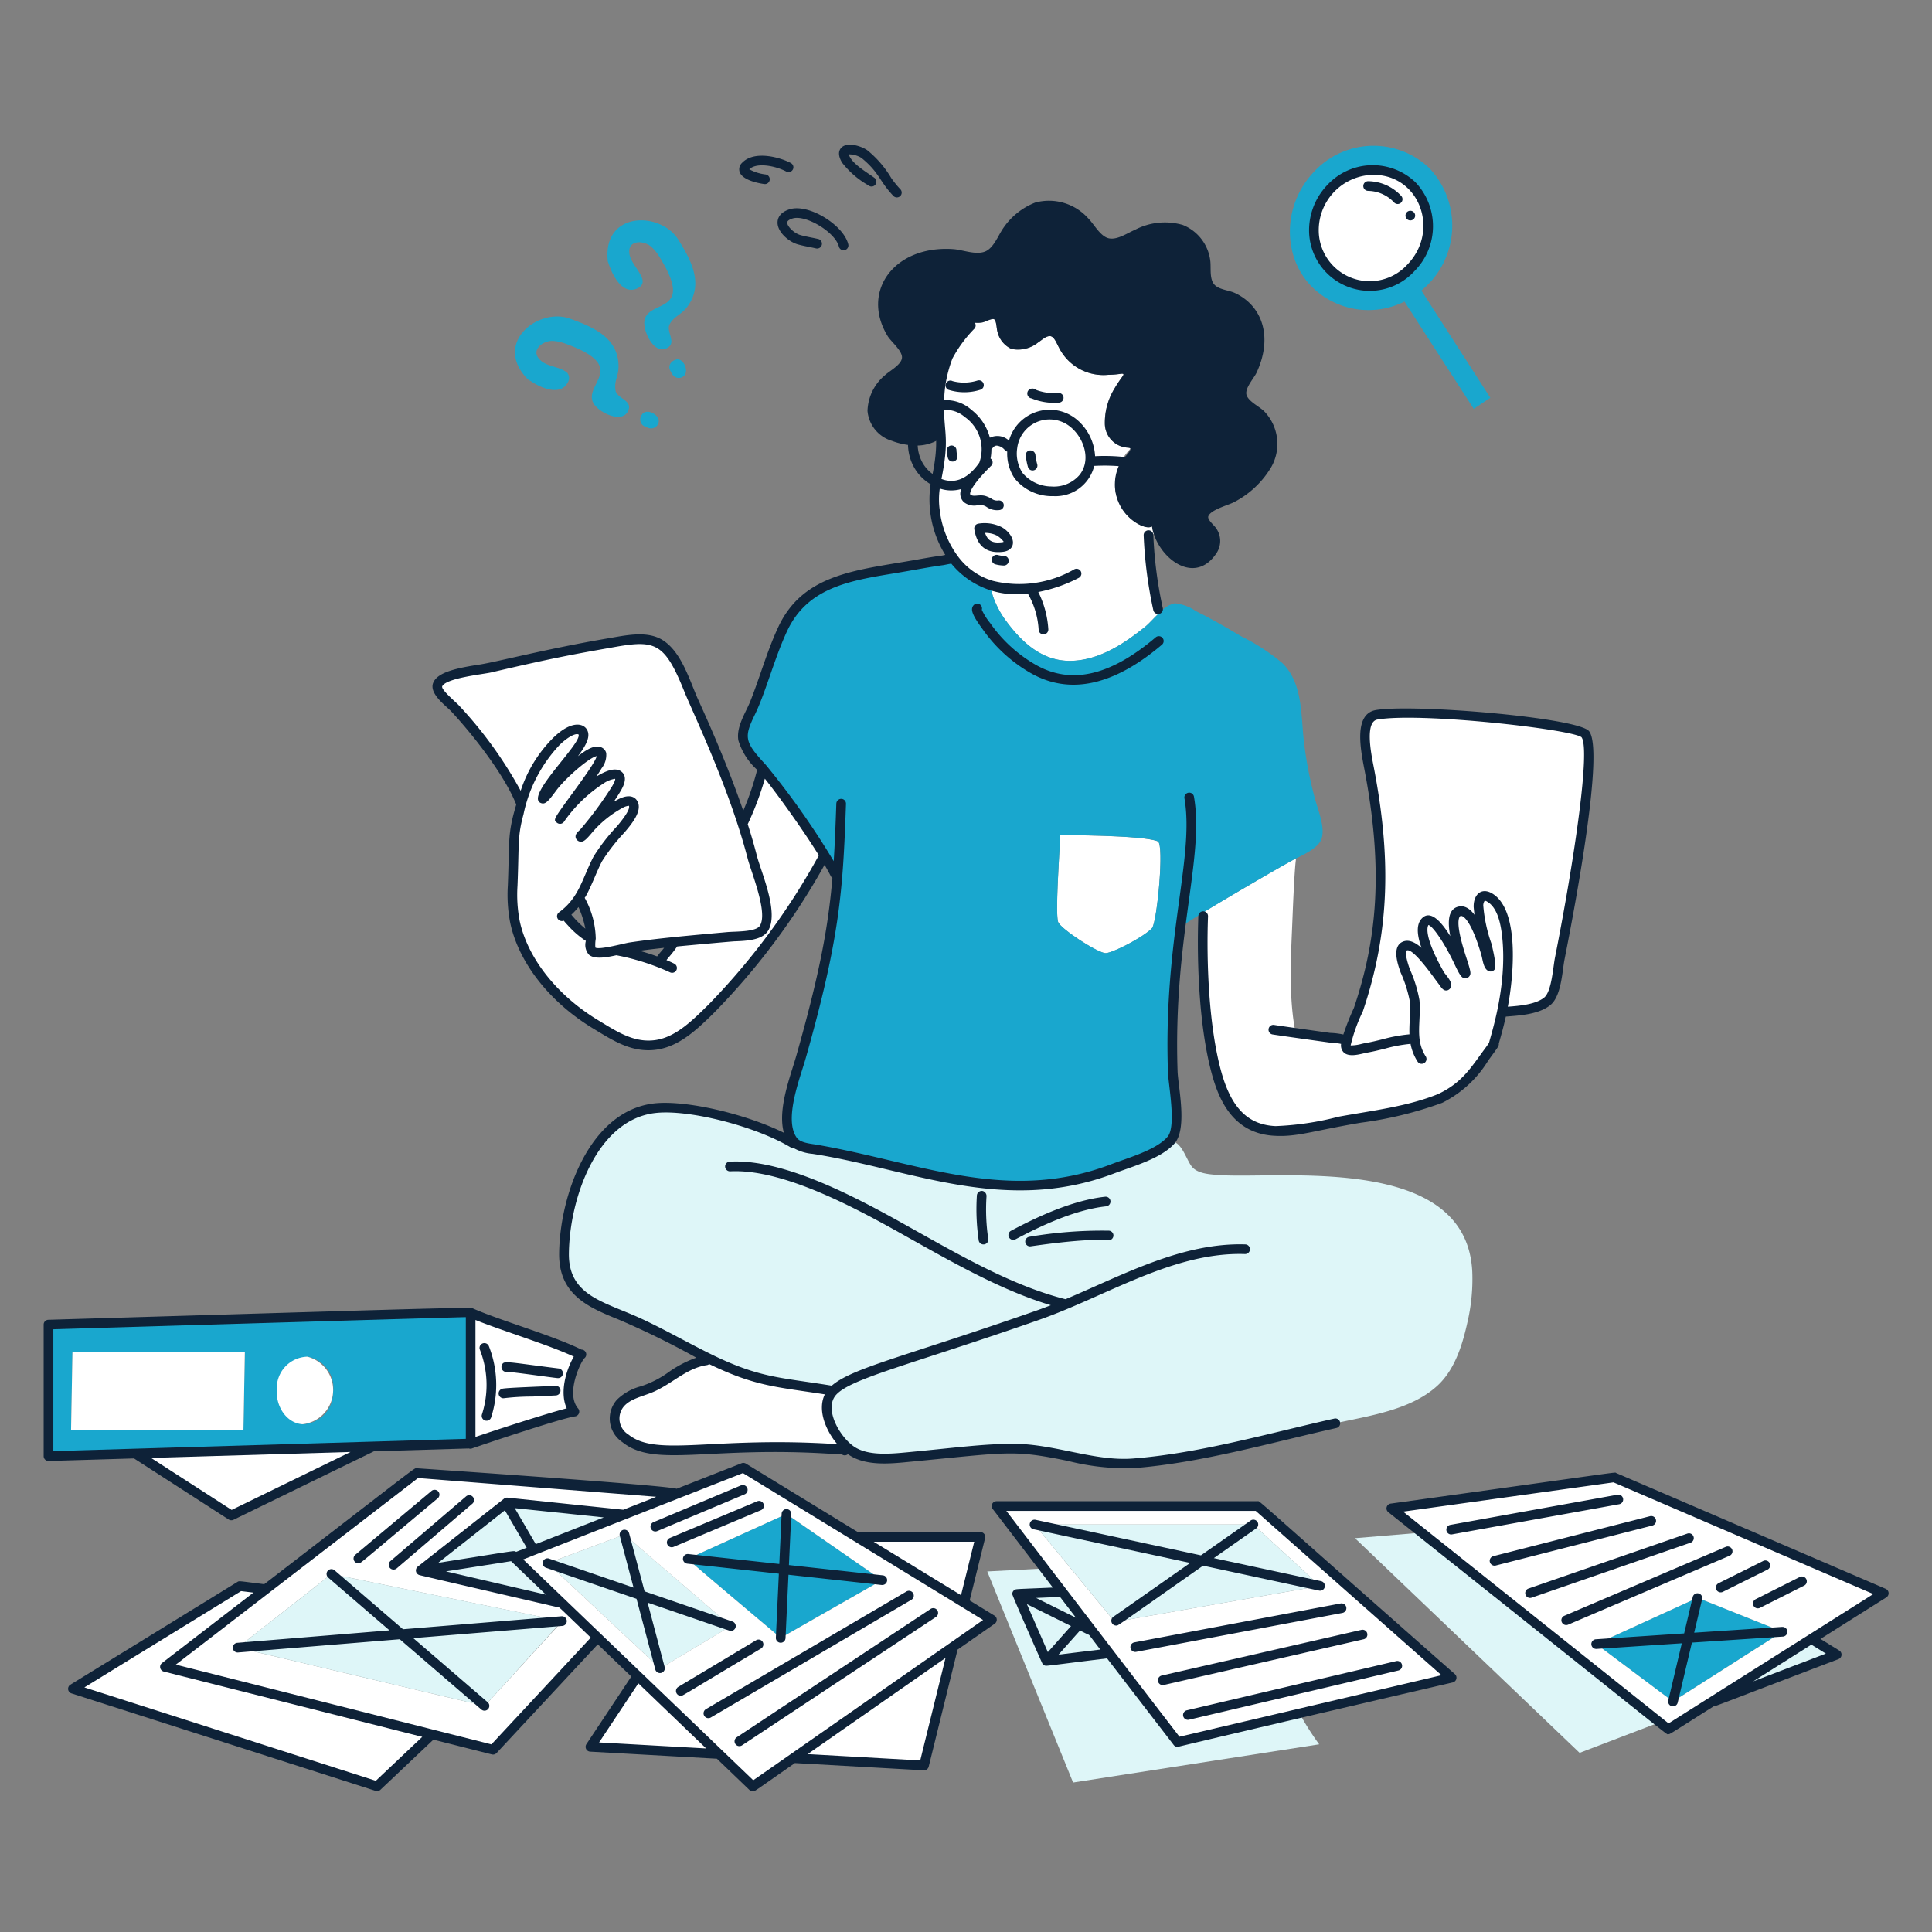<svg xmlns="http://www.w3.org/2000/svg" fill="none" viewBox="0 0 200 200" height="700" width="700">
    <rect x="0" y="0" width="200" height="200" fill="#808080" stroke="none"/>
    <path fill="#fff"
        d="M119.884 63.063a43.81 43.81 0 01-.992-7.668l.555-.11a4.393 4.393 0 01-.19-.8c-.685.47-3.391-.86-3.809-3.75a5.46 5.46 0 011.576-4.276c-.007-.116-.292-.116-.358-.124a2.519 2.519 0 01-2.291-2.511 6.676 6.676 0 01.971-3.56c.652-1.133 1.056-1.44.934-1.547-.122-.107-.441.064-1.554.082a5.153 5.153 0 01-5.136-2.89c-.183-.312-.453-1.093-.89-1.115-.437-.022-.9.452-1.233.656a3.304 3.304 0 01-2.773.664 2.62 2.62 0 01-1.459-1.875c-.065-.226-.087-1.072-.328-1.19-.241-.116-.956.286-1.218.329a2.912 2.912 0 01-1.124-.027l-.051.328a13.916 13.916 0 00-2.364 3.21c-1.982 5.04-.066 7.68-1.262 12.986a10.473 10.473 0 001.864 8.015 7.558 7.558 0 003.892 2.724l-.007.03c-.231-.025.222 1.932 1.518 3.647 1.714 2.335 3.881 4.276 6.938 4.115 2.823-.14 5.326-1.816 7.463-3.531.424-.343 1.007-1.028 1.627-1.583l-.299-.23z" />
    <path fill="#def6f8"
        d="M190.134 171.285l-12.644 4.83-.058-.1c10.905-6.885 10.088-6.424 10.156-6.311l2.546 1.581z" />
    <path fill="#19A7CE" d="M175.725 165.398l-10.491 4.793 7.945 5.953 11.344-7.23-8.798-3.516z" />
    <path fill="#def6f8" d="M171.79 178.295l-8.271 3.16-23.251-22.222 6.902-.577 24.62 19.639z" />
    <path fill="#fff"
        d="M167.094 152.938l-23.069 3.209c.106.084 27.157 21.661 28.665 22.871L195 164.929l-27.906-11.991zm-1.86 17.253l10.491-4.793 8.8 3.516-11.344 7.231-7.947-5.954zM156 96.929c-.153-1.364-.5-3.29-1.832-4.034-.795-.446-1.123.226-1.116.941a16.08 16.08 0 00.876 4.042c.036.152.393 2.2.379 2.195-.261-.092-.423-1.13-.482-1.342-.255-.846-1.371-4.72-2.75-4.385-1.74.418.9 6.33.62 6.428-.124.044-.73-1.291-.781-1.394a17.76 17.76 0 00-2.123-3.472c-.211-.256-.78-.876-1.167-.555-1.167.978.875 4.6 1.4 5.523.124.219.722.86.707 1.116-.019.526-2.924-4.793-4.37-4.02-.7.38-.043 2.109.132 2.605.447.977.768 2.006.955 3.064.1 1.35-.138 2.634-.007 3.889l-.183.021a37.794 37.794 0 00-4.844.927c-.459.081-1.532.445-1.955.124-.175-.131-.168-.474-.066-.919a7.82 7.82 0 00-1.78-.263c-1.211-.168-2.422-.321-3.633-.5l.058-.416c-.671-3.808-.372-7.967-.226-11.8.27-6.673.415-5.636.321-5.829-.933.453-7.83 4.494-9.754 5.683l.168.278c-.183 4.807.1 11.592 1.393 16.254.912 3.269 2.5 5.83 6.085 5.982 2.21.1 4.465-.583 6.617-.977 3.429-.635 7.186-1.058 10.433-2.386 2.475-1.184 3.521-2.738 5.048-4.866.139-.182.489-.693.533-.766a.112.112 0 01-.029.036A29.748 29.748 0 00156 96.929z" />
    <path fill="#fff"
        d="M153.823 98.73c-.245-.848-1.371-4.718-2.75-4.384-1.357.33.011 4.228.241 4.954.027.088.5 1.437.379 1.474-.121.037-.731-1.291-.781-1.394-.487-1.011-2.432-4.742-3.29-4.027-1.169.975.876 4.6 1.4 5.523.124.219.72.861.707 1.116-.008.183-.164-.128-1.057-1.291-.47-.611-2.264-3.293-3.313-2.73-.7.379-.044 2.11.132 2.606.447.976.768 2.006.955 3.064.1 1.35-.138 2.634-.007 3.889l-.183.021a36.402 36.402 0 00-4.844.927c-.46.078-1.531.444-1.955.124-.175-.132-.168-.474-.066-.919a25.524 25.524 0 011.211-3.13c2.863-8.457 2.769-15.964 1.182-24.71-.264-1.458-1.269-5.5.723-5.844 4.479-.772 20.793 1.006 21.6 2.006 1.431 1.786-1.757 18.766-2.641 23.229-.217 1.095-.331 3.652-1.3 4.429-1.141.915-3.188.985-4.574 1.094l-.117-.022c.65-3.067 1.437-10.31-1.306-11.84-.795-.445-1.123.226-1.116.94a16.08 16.08 0 00.876 4.043c.036.153.394 2.2.379 2.195-.266-.087-.424-1.131-.485-1.342z" />
    <path fill="#19A7CE"
        d="M154.276 41.176l-7.135-11.1a8.67 8.67 0 003.177-6.161 8.657 8.657 0 00-2.36-6.518 8.392 8.392 0 00-6.012-2.302 8.389 8.389 0 00-5.873 2.638c-3.445 3.568-3.313 9.128-.066 12.148a8.32 8.32 0 009.384 1.338l7.17 11.108 1.715-1.15zm-16.583-13.22a6.07 6.07 0 01.185-8.572 5.82 5.82 0 014.116-1.817 5.833 5.833 0 014.184 1.656 6.068 6.068 0 01-.11 8.493 5.832 5.832 0 01-4.137 1.896 5.824 5.824 0 01-4.238-1.656z" />
    <path fill="#fff"
        d="M146.178 19.223a6.069 6.069 0 01-.11 8.493 5.917 5.917 0 01-8.305.307 6.065 6.065 0 01.039-8.56 5.91 5.91 0 018.376-.24z" />
    <path fill="#0e2238"
        d="M100.565 33.348l-.051.328a13.916 13.916 0 00-2.364 3.21 13.368 13.368 0 00-.926 5.122 3.809 3.809 0 00-2.72 4.1 7.366 7.366 0 01-2.19-.475 3.557 3.557 0 01-2.51-3.1 5.01 5.01 0 011.824-3.706c.467-.438 1.69-1.066 1.744-1.788.055-.722-1.133-1.67-1.48-2.24-2.82-4.624.665-9.425 6.784-9.01.985.067 2.313.63 3.283.256.883-.341 1.359-1.637 1.853-2.364a7.154 7.154 0 013.341-2.707 5.443 5.443 0 015.509 1.642c.6.593 1.27 1.913 2.174 2.064.883.148 1.875-.56 2.641-.882a6.676 6.676 0 014.961-.511 4.581 4.581 0 012.845 3.67c.106.73-.111 1.89.423 2.5.473.534 1.524.585 2.152.883 2.852 1.348 3.924 4.593 2.218 8.244-.267.57-1.239 1.619-1.036 2.3.212.707 1.392 1.219 1.875 1.743a4.856 4.856 0 01.679 5.735 9.58 9.58 0 01-3.874 3.633c-.584.307-2.371.759-2.634 1.445-.131.342.6.933.766 1.189a2.265 2.265 0 01.1 2.6c-2.13 3.268-5.577.877-6.507-1.94a4.573 4.573 0 01-.19-.8c-.372.255-1.055-.043-1.386-.22a4.693 4.693 0 01-2.418-4.719c.08-.623.284-1.224.601-1.766.139-.277.984-.984.97-1.322 0-.116-.292-.116-.358-.124a2.515 2.515 0 01-2.291-2.511 6.792 6.792 0 01.971-3.56c.7-1.191 1.054-1.448.934-1.547-.12-.1-.432.068-1.554.082a5.153 5.153 0 01-5.136-2.89c-.183-.313-.453-1.093-.89-1.115-.437-.022-.9.45-1.233.656a3.322 3.322 0 01-2.773.664 2.618 2.618 0 01-1.459-1.875c-.065-.226-.087-1.072-.328-1.19-.241-.116-.956.285-1.218.329a2.91 2.91 0 01-1.122-.033z" />
    <path fill="#fff"
        d="M103.163 155.899h27.015l20.1 17.779-28.378 6.661c-16.546-21.526-12.3-15.978-18.737-24.44zm3.932 1.918l8.31 10.083 21.245-3.728-6.9-6.355h-22.655zm12.76-70.717c.693.3-.081 8.44-.613 9-.906.947-4.261 2.666-4.859 2.568-.993-.163-4.538-2.5-4.837-3.2-.321-.752.124-7.084.212-9.01.328-.005 8.602-.007 10.097.642z" />
    <path fill="#def6f8"
        d="M136.65 164.172l-6.9-6.355H107.1l8.31 10.083s2.49-.44 21.24-3.728zm-26.695.628l-4.662.2 3.035 6.938c6.92-.848 6.378-.753 6.478-.825l-4.851-6.313z" />
    <path fill="#def6f8"
        d="M102.2 162.676l5.61-.292.182-.138 1.963 2.553-4.662.2 3.035 6.938c6.914-.848 6.378-.753 6.478-.825l7.092 9.222 12.629-2.962a28.598 28.598 0 002.035 3.2l-25.476 3.954c-8.462-20.796-6.486-15.939-8.886-21.85zm49.734-25.913c-.518 2.374-1.306 5.02-3.152 6.7-2.75 2.51-7.063 3.1-10.55 3.874-6.808 1.517-13.941 3.6-20.909 4.144-4.158.324-8.193-1.518-12.373-1.518-3.473 0-6.924.514-10.375.817-2.005.177-4.815.587-6.558-.693-1.65-1.211-3.407-4.37-1.824-6.048l-.088-.088c-3.086-.5-6.27-.784-9.017-1.744-3.955-1.382-7.219-3.561-11.089-5.326-3.6-1.641-7.653-2.371-7.617-7.092.044-5.646 2.867-14.32 9.382-15.072 3.691-.427 10.827 1.5 14.4 3.662l.094-.1c.854.8 2.191.449 8.536 2.021 8.344 2.068 15.983 3.895 24.4.686 1.716-.654 4.662-1.474 5.961-2.9l.073.073c1.079-.015 1.562 1.844 2.123 2.575.561.731 1.721.816 2.575.89 6.188.535 25.9-2.411 26.483 10.039a19.61 19.61 0 01-.475 5.1z" />
    <path fill="#19A7CE"
        d="M109.758 86.453c-.088 1.926-.533 8.258-.212 9.01.3.7 3.844 3.032 4.837 3.2.6.1 3.953-1.621 4.859-2.568.532-.555 1.306-8.7.613-9-1.495-.644-9.769-.642-10.097-.642zM86.711 90.48c-2.028-2.667-1.987-3.444-7.04-10.076-.829-1.086-2.5-2.428-2.743-3.844-.21-1.22.75-2.642 1.181-3.714 1.028-2.554 1.754-5.26 2.926-7.755 2.442-5.2 7.786-5.581 12.833-6.464 1.241-.217 2.478-.455 3.728-.62.124-.016 1.06-.257 1.156-.12a7.352 7.352 0 003.892 2.724l-.007.03c-.138-.015.1.933.132 1.014a9.765 9.765 0 001.386 2.633c1.73 2.323 3.881 4.27 6.938 4.115 2.823-.143 5.33-1.811 7.463-3.531.424-.342 1.007-1.03 1.627-1.583a2.931 2.931 0 011.423-.84c.787.08 1.54.36 2.189.81 1.636.8 3.2 1.737 4.778 2.656a20.542 20.542 0 014.166 2.722c2.123 2.057 1.926 5.334 2.233 8.06.239 2.066.637 4.11 1.189 6.115.311 1.144.968 2.677.686 3.889-.228.977-1.677 1.673-2.715 2.18-.68.334-8.669 4.915-11.942 7.085a88.243 88.243 0 00-.8 14.941c.053 1.562.985 5.822-.218 7.157a.097.097 0 00-.022.03c-1.3 1.422-4.245 2.242-5.961 2.9-10.829 4.127-20.1-.131-30.583-1.97a4.659 4.659 0 01-2.357-.737c-1.88-1.8.094-6.851.664-8.864a94.433 94.433 0 003.798-18.943z" />
    <path fill="#fff"
        d="M103.768 56.628c-.817.1-2.1.073-2.415-1.926a3.461 3.461 0 012.058.284c.679.332 1.553 1.5.357 1.642zM101.492 159.1c-1.807 7.3-1.635 6.7-1.707 6.8-11.873-7.267-11.063-6.7-11.017-6.8h12.724zm-2.867 11.4c.075.1.2-.6-2.977 12.261L82.166 182l-.007-.014L98.625 170.5z" />
    <path fill="#0e2238"
        d="M97.406 45.364c0 .11.064.083-.175.1a4.419 4.419 0 01-2.728.642 3.8 3.8 0 012.721-4.1c0 1.11.076 2.219.182 3.358z" />
    <path fill="#fff"
        d="M86.025 149.999c-5.013-.234-10.034-.2-15.043.1-2.058.076-4.54.17-6.245-1.2a2.438 2.438 0 01-.5-3.67c.883-.971 2.256-1.143 3.386-1.678 1.891-.894 3.312-2.4 5.471-2.721l.124-.264c5.131 2.578 7.538 2.521 12.884 3.393l.088.088c-1.583 1.678.153 4.866 1.824 6.048l-.62.015a5.203 5.203 0 00-1.369-.111z" />
    <path fill="#19A7CE"
        d="M81.414 156.724s-9.894 4.5-10.223 4.647c0 .106 8.161 6.947 9.625 8.186l10.491-5.983-9.893-6.85z" />
    <path fill="#fff"
        d="M74.425 181.573l-13.307-.744c5.284-7.955 4.725-7.137 4.9-7.325l8.407 8.069z" />
    <path fill="#19A7CE"
        d="M69.574 38.7a2.298 2.298 0 01-.263-.518c-.022-.043-.146-.67.635-.948.781-.278 1.447 1.2.824 1.707a.779.779 0 01-1.196-.241zm-2.868-5.44c.277-2.358 5.406-.57 1.5-6.763a4.186 4.186 0 00-.839-.992c-.778-.654-2.48-.68-2.2.839.236 1.29 2.366 2.814.773 3.524-1.369.609-2.37-1-2.874-2.4-.045-.123-.161-.437-.161-.46 0 0 .008 0 .015.023-.569-5.18 5.447-5.186 7.3-2.218 1.442 2.306 2.645 4.7.875 7.018-.562.736-1.385.949-1.787 1.766-.349.708.665 1.774-.1 2.334-1.377 1.022-2.635-1.531-2.502-2.671zm-.146 10.78a.8.8 0 01-.1-1.13c.452-.716 1.9.04 1.721.823a.8.8 0 01-1.094.554 2.456 2.456 0 01-.527-.248z" />
    <path fill="#def6f8" d="M64.649 158.854l-7.945 2.969 11.629 10.9 7.332-4.392-11.016-9.477z" />
    <path fill="#19A7CE"
        d="M63.722 40.452c-.167-1.1.3-1.409.307-2.5.009-2.918-2.482-4.054-5.041-4.968-3.293-1.176-8.011 2.561-4.356 6.267-.139-.059.262.17.394.255 1.225.8 3.058 1.415 3.736.1a.833.833 0 00-.022-.984c-.723-.693-1.979-.6-2.765-1.3-1.162-1.026.2-2.058 1.211-2.028a4.2 4.2 0 011.269.255c6.913 2.45 1.768 4.227 3.013 6.25.6.972 3.172 2.2 3.626.533.247-.902-1.204-1.114-1.372-1.88z" />
    <path fill="#fff"
        d="M43.12 152.491l-26.046 20.063 33.961 8.58 10.827-11.622L58 165.806l-.1.1-14.35-3.332 8.937-7.04c12.9 1.346 11.946 1.213 11.98 1.313L70 154.673c-.048-.1 1.929.051-26.88-2.182zm15.08 15.338l-8.025 8.775-25.575-6.041 9.711-7.624c23.15 4.728 23.771 4.866 23.889 4.89z" />
    <path fill="#fff"
        d="M76.957 151.938l-23.7 9.317c15.581 14.951 11.757 11.276 24.674 23.681l24.754-17.262c-2.651-1.62 9.552 5.846-25.728-15.736zm-8.624 20.785L56.7 161.822l7.945-2.968 11.016 9.476-7.328 4.393zm2.858-11.353c.33-.146 10.223-4.647 10.223-4.647l9.893 6.851-10.49 5.983c-1.795-1.519-9.626-8.086-9.626-8.187zm-5.966-63.31c-.277.042-.745.162-1.276.283-3.263.745-2.873-.01-2.765-1.262a8.9 8.9 0 00-1.08-3.873l-.226-.147a44.3 44.3 0 002.013-4.161 17.766 17.766 0 012.189-2.831c.43-.525 1.942-2.131 1.444-2.918-.276-.438-1-.117-1.327.05a11.772 11.772 0 00-3.05 2.394c-.114.119-.846 1.06-1.014 1.043-.19-.02.227-.321.35-.474A39.124 39.124 0 0063.8 81.65c.182-.31.619-1.041.241-1.372-.447-.391-1.457.194-1.853.416A15.23 15.23 0 0058 84.737c.065-.11.313-.431.408-.57 2.1-3.06 4.543-5.815 3.684-6.324-.416-.248-1.123.233-1.444.452a16.673 16.673 0 00-3.348 3.093c-.1.119-.941 1.336-1.109 1.277-.168-.06.845-1.613.905-1.7 1.366-1.98 4.146-4.662 3.071-5.347-.78-.5-2.141.7-2.619 1.18a13.8 13.8 0 00-3.495 6.188l-.218-.065c-1.266-3.065-4.483-7.171-6.749-9.615-.4-.436-2.077-1.685-1.773-2.43.5-1.224 4.392-1.512 5.443-1.758 4.047-.948 8.113-1.857 12.22-2.531 1.634-.27 3.9-.85 5.406.13 1.8 1.173 2.635 4.158 3.48 6a104.44 104.44 0 016.019 16.008c.409 1.583 2.261 5.827 1.182 7.4-.613.9-2.8.765-3.735.853-3.128.304-7 .615-10.103 1.082z" />
    <path fill="#fff"
        d="M79 79.624l-.109.095c.022 0-.044.145-.059.2a27.614 27.614 0 01-1.876 5.18l-.131.045a59.193 59.193 0 011.051 3.582c.408 1.582 2.259 5.827 1.182 7.4-.612.9-2.8.766-3.735.853-1.832.175-3.67.335-5.5.518a14.96 14.96 0 01-1.138 1.472c-.089.1-.335.492-.489.51l-.043.1a26.332 26.332 0 00-4.188-1.174l-.014-.073c-.985.234-2.167.46-2.649.117-.313-.22-.153-.955-.116-1.38l-.124-.007a8.268 8.268 0 01-1.729-1.43 5.72 5.72 0 01-.854-1.035c1.947-1.587 2.308-3.563 3.414-5.712a17.766 17.766 0 012.189-2.831c.431-.525 1.941-2.13 1.444-2.918-.277-.438-1-.117-1.327.05a11.749 11.749 0 00-3.05 2.394c-.114.119-.846 1.058-1.014 1.043-.19-.022.226-.321.35-.474A38.711 38.711 0 0063.8 81.65c.182-.31.621-1.043.241-1.372-.445-.394-1.459.19-1.853.416A14.9 14.9 0 0058 84.737a359.48 359.48 0 011.3-1.824c.854-1.19 1.773-2.342 2.517-3.6.175-.292.759-1.19.277-1.474-.415-.248-1.123.233-1.444.452a16.67 16.67 0 00-3.35 3.097c-.1.119-.949 1.335-1.109 1.277-.16-.058.845-1.613.905-1.7 1.361-1.977 4.146-4.658 3.071-5.347-.781-.5-2.141.7-2.619 1.18a14.346 14.346 0 00-3.495 6.188c-1.043 3.565-.755 3.158-.978 8.7-.077 1.25.002 2.504.234 3.735.954 4.51 4.545 8.332 8.39 10.645 1.984 1.2 3.837 2.458 6.267 2.094 2.313-.351 4.166-2.284 5.756-3.823 5.592-5.54 8.847-11.237 11.7-15.684A91.947 91.947 0 0079 79.623z" />
    <path fill="#def6f8"
        d="M64.445 156.781c-10.464-1.091-11.994-1.219-11.994-1.219l-8.9 7.012 14.343 3.334.1-.099c-3.7-3.553-4.52-4.321-4.731-4.558.001-.002 11.216-4.368 11.182-4.47z" />
    <path fill="#fff"
        d="M60.14 140.25c-.618-.618-8.956-3.264-11.417-4.362v13.548c-.028.111 8.656-2.974 10.71-3.305l.022-.015c-1.255-1.487-.39-4.246.685-5.866z" />
    <path fill="#19A7CE"
        d="M5.022 150.733V137.12l43.7-1.292v13.607c-13.416.396-4.53.132-43.7 1.298zm20.18-2.688l.146-8.12H7.5l-.146 8.12h17.848zm9.272-3.892a3.256 3.256 0 00-2.655-3.707 3.564 3.564 0 00-.511 6.99 3.257 3.257 0 003.166-3.283z" />
    <path fill="#def6f8" d="M34.314 162.939l-9.711 7.624 25.572 6.041 7.996-8.792-23.857-4.873z" />
    <path fill="#fff"
        d="M38.589 149.734l-14.642 7.142-9.937-6.413 24.579-.729zm-6.77-9.288a3.561 3.561 0 011.666 5.922c-.578.6-1.349.978-2.177 1.068-1.605-.11-2.794-1.78-2.656-3.707a3.254 3.254 0 013.167-3.283zm-4.37 24.12l-10.375 7.988 27.512 6.953-5.552 5.406-31.488-10.09 17.3-10.629c2.841.348 2.528.272 2.603.372zm-2.101-24.64l-.146 8.12H7.356l.146-8.12h17.846z" />
    <path fill="#0e2238"
        d="M46.715 73.646c2.463 2.656 5.475 6.613 6.652 9.466.1.248.141-.1-.137.918-.676 2.488-.486 3.332-.659 7.63-.082 1.293 0 2.59.244 3.86.877 4.147 4.1 8.244 8.621 10.97 1.817 1.1 3.536 2.229 5.681 2.229 2.761 0 4.759-1.877 6.721-3.8a71.267 71.267 0 0011.521-15.391c.709 1.212.619 1.225.81 1.349-.429 5.109-1.327 9.924-3.733 18.405-.574 2.026-1.976 5.517-1.29 7.981-3.978-1.964-10.175-3.409-13.439-3.038-6.7.774-9.778 9.568-9.825 15.565-.033 4.293 3.114 5.574 6.158 6.811a85.302 85.302 0 018.043 3.948 11.65 11.65 0 00-2.837 1.475 10.455 10.455 0 01-2.9 1.486 5.574 5.574 0 00-2.473 1.38 2.931 2.931 0 00-.313 3.502c.221.358.516.664.866.898 3.337 2.689 8.9.389 21.629 1.211.377-.019.756.006 1.127.077a.498.498 0 00.592-.042c1.738 1.238 4.262 1 6.293.8 10.358-.989 10.715-1.289 16.5-.1 2.22.567 4.51.818 6.8.745 7.005-.544 14.159-2.627 20.98-4.154a.502.502 0 00.158-.911.5.5 0 00-.377-.065c-6.814 1.529-13.94 3.6-20.839 4.134-3.966.316-8.158-1.52-12.335-1.52-3.123 0-5.692.368-10.98.871-1.881.179-4.224.4-5.656-.65-1.5-1.1-3.027-3.917-1.752-5.307 1.568-1.712 7.958-3.177 21.013-7.753 6.933-2.429 13.913-7.054 21.3-6.807a.504.504 0 00.517-.484.499.499 0 00-.484-.516c-6.555-.2-12.678 3.177-18.61 5.675-5.135-1.289-10.287-4.175-15.27-6.966-5.033-2.82-13.386-7.628-19.494-7.274a.497.497 0 00-.473.527.502.502 0 00.527.473c5.9-.3 14.2 4.488 18.951 7.149 4.633 2.594 9.41 5.271 14.239 6.712-.51.2-1.019.391-1.531.57-13.559 4.75-19.006 5.905-21.149 7.761-5.4-.878-7.5-.78-12.65-3.333-2.4-1.187-4.851-2.595-7.237-3.683-3.688-1.683-7.357-2.3-7.324-6.633.044-5.63 2.846-13.875 8.94-14.579 3.46-.406 10.434 1.379 14.077 3.593a.51.51 0 00.308.068 4.81 4.81 0 001.9.567c10.109 1.563 19.9 6.342 31.263 2.01 1.815-.69 4.761-1.5 6.152-3.026 1.44-1.49.425-5.93.371-7.54-.466-13.857 2.787-22.043 1.7-28.4a.508.508 0 00-.199-.338.502.502 0 00-.71.121.497.497 0 00-.076.385c1.044 6.112-2.181 14.364-1.714 28.268.047 1.421.9 5.706-.051 6.767a.494.494 0 00-.075.083c-1.217 1.312-4.084 2.109-5.754 2.75-10.673 4.067-19.775-.149-30.319-2-.772-.138-1.828-.189-2.231-.76-1.35-1.908.351-6.16.933-8.212 3.547-12.5 3.855-17.37 4.17-26.34a.5.5 0 00-.482-.518.515.515 0 00-.517.483c-.077 2.2-.153 4.13-.272 5.97a82.048 82.048 0 00-7.038-9.982c-2.226-2.4-2.261-2.848-1.1-5.24 1.106-2.28 2.014-5.83 3.327-8.625 2.1-4.473 6.439-5.187 11.032-5.943 2.133-.353 3.713-.67 5.142-.86.018 0 .591-.125.814-.15a8.648 8.648 0 007.835 3.095.511.511 0 00.129.083 8.477 8.477 0 011.075 3.683.497.497 0 00.347.436.498.498 0 00.536-.153.508.508 0 00.117-.365 9.988 9.988 0 00-1.039-3.844 15.404 15.404 0 004.19-1.463.511.511 0 00.248-.292.49.49 0 00-.031-.381.501.501 0 00-.673-.217 11.431 11.431 0 01-8.417 1.2 6.88 6.88 0 01-3.624-2.527 9.962 9.962 0 01-1.9-4.847 7.975 7.975 0 01.01-2.185c.72.246 1.5.263 2.23.049a1.2 1.2 0 00.263 1.358 1.718 1.718 0 001.415.325 1.218 1.218 0 01.976.2c.393.258.867.362 1.331.292a.5.5 0 00-.166-.986.933.933 0 01-.69-.186 3.54 3.54 0 00-.572-.263c-.7-.234-1.364.159-1.651-.21-.008-.474.754-1.528 2.2-2.951a.483.483 0 00.064-.585.481.481 0 00-.146-.15 4.73 4.73 0 00.089-.957c.151-.111.238-.373.553-.376.322.033.618.193.823.443a.5.5 0 00.262.176 4.604 4.604 0 00.769 2.774 4.95 4.95 0 004.012 1.834 4.122 4.122 0 004.228-3.13 19.258 19.258 0 012.9.058.501.501 0 00.1-.99 19.326 19.326 0 00-2.912-.072 5.315 5.315 0 00-1.894-3.791 4.38 4.38 0 00-7.021 2.179 1.752 1.752 0 00-1.975-.3 5.435 5.435 0 00-1.918-2.892 3.93 3.93 0 00-2.82-.992c.04-1.478.332-2.938.862-4.317a13.452 13.452 0 012.279-3.093.5.5 0 00-.712-.7c-.987 1-1.822 2.139-2.479 3.38a14.27 14.27 0 00-.962 4.923c-3.18 1.037-3.925 6.374-.389 8.51a10.891 10.891 0 001.519 7.308l-.322.068c-.979.13-1.959.307-2.909.475-5.926 1.044-11.461 1.4-14.04 6.892-1.184 2.522-1.91 5.228-2.936 7.78-.442 1.1-1.453 2.578-1.211 3.987a6.729 6.729 0 001.945 3.048 27.71 27.71 0 01-1.441 4.235c-1.412-4.122-3.2-8.284-4.627-11.414-.876-1.912-1.7-4.938-3.662-6.215-1.616-1.05-3.837-.532-5.76-.206-6.211 1.054-11.534 2.444-13.215 2.7-2.282.352-4.368.76-4.83 1.89-.462 1.132 1.343 2.395 1.87 2.966zm38.671 70.7c-.8 1.63.119 3.773 1.292 5.157-12.874-.856-18.677 1.382-21.627-1a1.948 1.948 0 01-.44-2.944c.77-.848 2.087-1.022 3.229-1.562 1.906-.9 3.317-2.38 5.331-2.679a.504.504 0 00.242-.108c4.802 2.325 6.977 2.355 11.973 3.136zM105.3 46.392a3.38 3.38 0 013.896-2.927c.6.097 1.163.354 1.63.744 1.427 1.182 2.138 3.458.923 4.962a3.488 3.488 0 01-2.911 1.19 3.939 3.939 0 01-2.976-1.388 3.653 3.653 0 01-.562-2.581zm-5.394-3.2a4.074 4.074 0 011.471 4.7c-1.42 2.034-2.862 2.1-3.919 1.689.8-3.971.32-4.606.265-7.138a2.946 2.946 0 012.182.757l.001-.008zm-3.177-.5c.071 2.12.463 3.143-.188 6.373-2.349-1.705-1.808-5.415.187-6.365l.001-.008zm-19.324 42.63a31.435 31.435 0 001.773-4.713c1.285 1.6 3.858 5.154 5.589 7.938l-.01.016a71.03 71.03 0 01-11.39 15.412c-1.556 1.525-3.337 3.363-5.481 3.686-2.224.332-3.984-.85-5.934-2.028-4.284-2.589-7.338-6.44-8.159-10.32a14.392 14.392 0 01-.223-3.613c.177-4.4-.009-5.08.625-7.411a14.853 14.853 0 013.7-7.138c.819-.817 1.7-1.3 2-1.114.342.945-5.656 6.455-3.886 7.1.446.164.742-.182 1.552-1.275 1-1.352 3.488-3.48 4.209-3.587-.216 1.02-4.293 6.043-4.3 6.492-.066.213.031.287.2.415a.5.5 0 00.693-.086 14.709 14.709 0 014.093-3.98 2.762 2.762 0 011.226-.494c.015.062-.007.244-.32.779a38.044 38.044 0 01-3.271 4.447c-.138.169-.635.464-.481.922a.59.59 0 00.472.364c.337.027.584-.19 1.292-1.04a11.2 11.2 0 013.05-2.45c.206-.125.437-.203.676-.23.074.119.095.554-1.228 2.12a20.38 20.38 0 00-2.427 3.135c-1.2 2.322-1.477 4.239-3.58 5.78a.5.5 0 00.3.9c.345 0-.019-.227.615.438a9.584 9.584 0 001.868 1.618 1.531 1.531 0 00.313 1.42c.609.544 1.991.247 2.84.062 1.916.363 3.781.957 5.555 1.767a.497.497 0 00.668-.232.5.5 0 00-.232-.668 15.839 15.839 0 00-.8-.366c.243-.32.558-.617 1.109-1.41 1.162-.117 5.666-.52 5.917-.53 1.188-.043 2.815-.106 3.449-1.033 1.254-1.833-.674-6.121-1.111-7.811a56.085 56.085 0 00-.951-3.282zM59.885 93.9c.324.716.562 1.467.71 2.239a10.656 10.656 0 01-1.45-1.448 7.42 7.42 0 00.74-.791zm8.315 4.886c-.04.053-.12.16-.176.22a22.864 22.864 0 00-1.823-.58c.817-.11 1.676-.212 2.551-.307-.282.349-.421.49-.552.667zm-22.429-27.72c.358-.877 4.226-1.257 5.094-1.461 6.6-1.546 8.826-1.931 12.82-2.636 4.169-.736 5.136-.4 7.151 4.607.849 2.116 4.677 10.01 6.556 17.278.373 1.446 2.154 5.682 1.254 7-.437.637-2.537.56-3.37.638-3.306.3-7.17.63-10.125 1.077-.5.074-3.154.8-3.52.52a3.67 3.67 0 01.041-.9 9.049 9.049 0 00-1.126-4.212c-.061-.117-.048.322.994-2.112.241-.562.49-1.143.776-1.7a19.851 19.851 0 012.319-2.978c.727-.86 1.952-2.29 1.313-3.3-.2-.325-.734-.773-1.981-.127a9.002 9.002 0 00-.428.236c.247-.365.479-.728.7-1.1.221-.372.813-1.39.13-1.985-.683-.596-1.839 0-2.627.472.184-.278.366-.563.542-.858.35-.445.518-1.005.471-1.568a.853.853 0 00-.4-.537c-.77-.458-1.8.313-2.523.857.757-1.015 1.162-1.765 1.061-2.383-.156-.963-1.563-1.573-3.7.559a13.786 13.786 0 00-3.293 5.41 43.05 43.05 0 00-6.449-8.9c-.271-.285-1.751-1.524-1.68-1.897z" />
    <path fill="#0e2238"
        d="M132 117.578c2.352.119 3.882-.516 8.9-1.36a39.394 39.394 0 008.391-2.051 11.68 11.68 0 004.744-4.341c1.029-1.438 1.151-1.529 1.118-1.8.255-.892.474-1.646.728-2.79 1.484-.114 3.411-.233 4.6-1.184 1.161-.932 1.24-3.528 1.476-4.722 1.28-6.464 4.089-21.706 2.541-23.638-1.13-1.41-18.2-2.851-22.07-2.187-2.244.388-1.628 3.854-1.218 5.965 2.075 10.693 1.291 17.932-1.055 24.871-.416.895-.78 1.814-1.091 2.751a7.425 7.425 0 00-1.378-.168c-1.417-.2-5.087-.712-5.767-.822a.504.504 0 00-.386.076.505.505 0 00-.116.715.5.5 0 00.342.195c.734.119 4.725.679 5.844.831.412.012.822.06 1.226.145a1.028 1.028 0 00.333.936c.522.394 1.381.19 2.013.042.538-.128.624-.091 2.246-.5.85-.239 1.721-.4 2.6-.482.124.665.378 1.299.747 1.866a.501.501 0 00.839-.543c-1.171-1.808-.482-3.537-.664-5.835a13.568 13.568 0 00-1-3.223c-.59-1.655-.348-1.91-.338-1.92.379-.214 1.332.738 2.836 2.791.216.3.584.787.6.809.2.289.424.621.816.507a.582.582 0 00.382-.5c.023-.505-.647-1.167-.772-1.387-2.3-4.062-1.6-4.82-1.6-4.867.386.06 1.55 1.652 2.616 3.866.639 1.356.866 1.776 1.365 1.623a.543.543 0 00.309-.261c.106-.206.127-.365-.36-1.841-.93-2.825-.909-3.857-.7-4.23.038-.067.069-.08.1-.087.323-.1 1.18.67 2.153 4.037.158.548.216 1.482.8 1.679a.513.513 0 00.475-.087c.162-.133.365-.3-.224-2.752a15.521 15.521 0 01-.847-3.878.824.824 0 01.141-.578.412.412 0 01.232.078c1.123.627 1.438 2.385 1.577 3.653.566 5.146-1.227 10.319-1.357 10.967-.12.177-.327.473-.423.6-1.456 1.961-2.325 3.5-4.836 4.7-3.167 1.3-6.87 1.723-10.334 2.357a30.262 30.262 0 01-6.5.97c-2.846-.127-4.58-1.859-5.625-5.617-1.288-4.634-1.555-11.355-1.376-16.1a.506.506 0 00-.291-.474.501.501 0 00-.709.436c-.182 4.822.092 11.664 1.411 16.408.725 2.637 2.2 6.159 6.536 6.351zm22.409-25.12c-1.052-.59-1.874.129-1.858 1.42.023.276.053.55.09.822-.532-.707-1.094-.991-1.688-.84-1.165.284-1.052 1.868-.821 3.046-.671-1.07-1.863-2.741-2.831-1.937-.654.545-.706 1.586-.148 3.152-.688-.608-1.39-.93-2.031-.59-1.047.565-.4 2.367-.13 3.136.436.962.757 1.973.956 3.012.09 1.194-.086 2.248-.041 3.393a15.77 15.77 0 00-2.734.5c-1.735.434-1.423.3-2.235.493a4.28 4.28 0 01-1.12.155 16.966 16.966 0 011.258-3.512c2.863-8.457 2.909-16.177 1.109-25.435-.256-1.313-.9-4.562.407-4.786 4.448-.77 20.037 1 21.12 1.826.935 1.167-.672 12.363-2.742 22.82-.2 1-.344 3.511-1.121 4.136-.882.706-2.513.852-3.761.944.628-3.281 1.234-10.13-1.678-11.755h-.001zm-34.525-28.895a.497.497 0 00.487-.386.503.503 0 00.001-.222 43.493 43.493 0 01-.981-7.581.499.499 0 10-.999.04 44.51 44.51 0 001 7.756.501.501 0 00.492.393zm-19.115-.891c-.341.419-.116 1.007.979 2.5a15.471 15.471 0 004.854 4.448c4.684 2.74 9.507.662 13.664-2.868a.494.494 0 00.192-.343.5.5 0 00-.839-.418c-4.733 4.016-8.826 4.924-12.512 2.766a14.67 14.67 0 01-4.607-4.258 6.5 6.5 0 01-.863-1.375.498.498 0 00-.868-.451zm14.184 61.656a.5.5 0 00-.55-.443c-3.5.38-7.234 2.191-9.738 3.521a.5.5 0 10.469.883c2.431-1.291 6.049-3.049 9.376-3.41a.501.501 0 00.443-.551zm-8.318 4.698c.1 0 5.572-.867 8.081-.63a.506.506 0 00.544-.451.491.491 0 00-.113-.366.501.501 0 00-.338-.179 44.951 44.951 0 00-8.256.632.503.503 0 00-.421.535.5.5 0 00.503.459zm-4.898-5.733a.511.511 0 00-.614.5 22.288 22.288 0 00.185 4.567.501.501 0 10.995-.112 20.733 20.733 0 01-.182-4.376.543.543 0 00-.384-.579zm3.111-66.972c.122-.716-.629-1.5-1.218-1.784a3.97 3.97 0 00-2.339-.331.504.504 0 00-.338.195.5.5 0 00-.094.379c.276 1.757 1.276 2.546 2.968 2.344.815-.096.986-.593 1.021-.803zm-1.138-.189c-.673.075-1.4.065-1.738-.97.422-.005.84.09 1.22.274.277.167.518.386.711.645a.473.473 0 01-.193.051zm-.418 1.318a.51.51 0 00-.612.354.503.503 0 00.354.612c.287.077.583.12.88.127a.5.5 0 10.014-1 2.759 2.759 0 01-.636-.093zm-4.682-9.668a.5.5 0 00.486-.615 2.673 2.673 0 01-.082-.513.506.506 0 00-.827-.42.489.489 0 00-.17.345c.002.276.038.551.107.819a.5.5 0 00.486.384zm7.799.552a.497.497 0 00.615.349.5.5 0 00.349-.616 5.945 5.945 0 01-.185-.944.53.53 0 00-.204-.388.528.528 0 00-.429-.095.48.48 0 00-.371.4.477.477 0 00.01.192c.041.373.113.741.215 1.102zm-7.797-8.881a.5.5 0 10-.456.89c1.08.349 2.243.35 3.325.007a.5.5 0 10-.284-.96 4.616 4.616 0 01-2.585.063zm8.177 1.789a6.106 6.106 0 002.859.438.505.505 0 00.429-.354.51.51 0 00.018-.194.494.494 0 00-.548-.446 5.35 5.35 0 01-2.257-.311.643.643 0 00-.566-.134.508.508 0 00-.38.527.509.509 0 00.445.474zM80.491 23.058c.013 1.02 1.22 1.989 2.078 2.234.63.18 1.242.269 1.905.423a.5.5 0 10.228-.975c-.649-.15-1.273-.242-1.858-.41-.615-.174-1.348-.872-1.353-1.285 0-.21.3-.347.547-.427 1.37-.431 4.423 1.419 4.8 2.894a.5.5 0 10.968-.248c-.51-1.992-4.105-4.215-6.069-3.6-1.095.345-1.25 1.02-1.246 1.394zm9.396-3.878a.5.5 0 10.592-.8c-.732-.54-2.361-1.465-2.61-2.4.463-.002.918.126 1.311.37 1.88 1.54 1.8 2.35 3.31 3.94a.5.5 0 00.727-.686 10.07 10.07 0 01-.955-1.173 10.72 10.72 0 00-2.477-2.875c-.591-.42-2.024-.891-2.654-.3-.267.249-.475.729.049 1.592a9.212 9.212 0 002.707 2.333zm-10.722-.122a.502.502 0 00.078-1 4.63 4.63 0 01-1.677-.532c.766-.75 2.736-.346 3.825.23a.502.502 0 00.74-.391.5.5 0 00-.27-.491c-1.1-.585-3.793-1.353-5.059 0a.9.9 0 00-.225.959c.377.976 2.566 1.224 2.588 1.225zm-29.48 120.685a9.98 9.98 0 01.2 6.693.502.502 0 00.342.619.497.497 0 00.619-.342 10.955 10.955 0 00-.239-7.358.501.501 0 00-.967.194.502.502 0 00.046.194h-.001zm2.847 2.27c.8.043 4.973.648 5.21.648a.5.5 0 10.061-1c-5.539-.689-5.64-.845-5.853-.34a.509.509 0 00.582.692zm-.408 2.736a24.355 24.355 0 012.957-.177c.809-.037 1.681-.075 2.467-.117a.509.509 0 00.446-.333.503.503 0 00-.499-.667c-.854.067-5.142.193-5.5.309a.502.502 0 00-.374.55.5.5 0 00.503.435zm98.485 28.556c-21.5-18.95-20.137-17.9-20.43-17.9h-27.016a.499.499 0 00-.4.8l6.226 8.139c-2.617.114-3.443.134-3.753.172a.494.494 0 00-.446.512c.007.161 3.063 7.111 3.127 7.2.187.244.348.217.6.194.561-.051 2.017-.25 6.085-.748 1.046 1.363 6.9 8.968 6.9 8.968a.494.494 0 00.4.195c.1 0-1.792.371 28.494-6.675a.503.503 0 00.357-.632.504.504 0 00-.144-.225zm-39.226-5.838l-4.128-2.048 2.479-.107 1.649 2.155zm-2.91 3.56l-2.171-4.964 4.57 2.267-2.399 2.697zm1.109.258l2.218-2.494.8.4c.223.109-.115-.278 1.3 1.568l-4.318.526zm12.515 8.5a9390.97 9390.97 0 01-17.922-23.38h25.814l19.233 17.013-27.125 6.367z" />
    <path fill="#0e2238"
        d="M129.461 157.409l-5.138 3.6-17.123-3.68a.5.5 0 10-.21.979l16.216 3.486-7.95 5.573a.5.5 0 00.288.91c.228 0-.5.458 9-6.2 12.715 2.734 12.009 2.592 12.111 2.592a.5.5 0 00.1-.989l-11.1-2.386 4.379-3.07a.498.498 0 00-.2-.902.501.501 0 00-.374.083l.001.004zm65.739 7.062l-27.906-11.992c-.2-.087 1.442-.259-23.334 3.174a.496.496 0 00-.412.363.498.498 0 00.169.522c30.71 24.44 28.705 22.98 28.976 22.98.208 0-.116.165 4.747-2.906.179.02-.672.3 12.875-4.859a.495.495 0 00.318-.419.498.498 0 00-.233-.472l-1.946-1.2 6.816-4.3a.502.502 0 00-.07-.891zm-6.185 6.709l-7.524 2.873 6.023-3.8 1.501.927zm-16.287 7.225l-27.478-21.922 21.778-3.031 26.9 11.562-21.2 13.391zm-69.786-11.158l-2.564-1.568 1.6-6.461a.505.505 0 00-.485-.62H88.8l-11.586-7.088a.509.509 0 00-.444-.039l-6.727 2.644c-.1-.019.13-.275-26.889-2.122-.307-.021.687-.692-15.8 12-2.662-.326-2.576-.358-2.78-.23l-17.29 10.636a.504.504 0 00-.232.485.502.502 0 00.342.415l31.488 10.09a.5.5 0 00.5-.113l5.484-5.187 6.051 1.528a.501.501 0 00.488-.143l10.477-11.252 3.471 3.332-4.648 7a.504.504 0 00-.03.5.497.497 0 00.419.275l13.12.733 3.371 3.236c.093.09.217.14.346.14.222 0-.037.135 4.356-2.926l13.366.752a.498.498 0 00.485-.38l2.989-12.116 3.844-2.681a.501.501 0 00-.029-.84zm-2.089-7.649l-1.369 5.534-9.046-5.533 10.415-.001zm-61.948 24.749L8.736 174.68l16.221-9.969 1.277.156-9.465 7.291a.506.506 0 00-.184.498.503.503 0 00.367.383l26.761 6.76-4.808 4.548zm11.966-3.771L18.2 172.322l25.076-19.317 24.655 1.943-3.409 1.34-11.979-1.252a.503.503 0 00-.361.1l-8.937 7.04a.5.5 0 00.136.862c.1.038.078.035 14.4 3.353.2.046-.3-.39 3.376 3.134l-10.286 11.051zm2.034-18.965l3.607 3.463-10.347-2.405 6.74-1.058zm.52-.963c-.233-.153.339-.187-8.062 1.135l6.9-5.435 2.259 3.869-1.097.431zm2.036-.8l-2.176-3.727 9.215.961-7.039 2.766zm6.556 20.53l4.065-6.119 7.018 6.74-11.083-.621zm33.245 1.861l-11.65-.655 14.267-9.95-2.617 10.605zm-17.284 2.052l-23.815-22.858 22.745-8.94 24.859 15.206c-23.64 16.49-18.677 13.029-23.789 16.591v.001zM23.676 157.3a.504.504 0 00.49.029l14.547-7.092 9.818-.292a.502.502 0 00.342-.006c.368-.141 9.121-3.1 10.643-3.312a.504.504 0 00.44-.587.495.495 0 00-.119-.243c-1.3-1.541.267-4.788.651-5.185a.5.5 0 00-.3-.9c-2.9-1.446-8.452-3.022-11.264-4.277-.329-.148-8.911.157-43.919 1.189a.497.497 0 00-.485.5v13.615a.5.5 0 00.5.5l8.853-.263 9.803 6.324zm.305-.993l-8.344-5.384 20.646-.614-12.302 5.998zM59.4 140.438c-.851 1.467-1.466 3.777-.731 5.353-2.142.549-7.46 2.279-9.45 2.961v-12.109c2.808 1.138 7.568 2.572 10.181 3.795zm-53.878-2.832c13.442-.4 41.637-1.242 42.7-1.257v12.6l-42.7 1.27v-12.613zM135.518 24.042a6.279 6.279 0 007.76 5.889 6.278 6.278 0 003.15-1.869 6.6 6.6 0 00.1-9.193 6.41 6.41 0 00-9.09.247 6.779 6.779 0 00-1.92 4.926zm6.645-5.943c4.839 0 6.881 5.814 3.545 9.267a5.275 5.275 0 01-9.19-3.35 5.734 5.734 0 013.435-5.438 5.734 5.734 0 012.21-.479z" />
    <path fill="#0e2238"
        d="M141.618 19.76a3.75 3.75 0 012.7 1.2.504.504 0 00.642.08.501.501 0 00.094-.758 4.73 4.73 0 00-3.418-1.525.5.5 0 10-.014 1l-.004.003zm4.347 3.056a.5.5 0 100-.998.5.5 0 000 .998zM41.719 168.66l-7.079-6.1a.48.48 0 00-.17-.1.505.505 0 00-.542.147.49.49 0 00-.12.368.499.499 0 00.18.343l6.332 5.456-15.758 1.291a.5.5 0 00-.459.541.502.502 0 00.541.459l16.739-1.371 8.465 7.293a.501.501 0 00.653-.758l-7.719-6.65 15.43-1.264a.5.5 0 00.459-.541.502.502 0 00-.541-.459l-16.411 1.345zM76.7 153.768l-9.054 3.808a.498.498 0 00-.267.655.5.5 0 00.655.267l9.054-3.808a.507.507 0 00.306-.464.496.496 0 00-.311-.46.485.485 0 00-.192-.037.484.484 0 00-.191.039zm-7.624 6.096a.492.492 0 00.272.27.504.504 0 00.383-.002l9.061-3.808a.5.5 0 00-.387-.921l-9.062 3.807a.498.498 0 00-.267.654zm-2.038 6.036c9.065 3.111 8.5 2.932 8.627 2.932a.5.5 0 00.162-.972l-9.1-3.123-1.6-6.009a.504.504 0 00-.417-.368.492.492 0 00-.37.098.499.499 0 00-.18.526l1.424 5.362-8.724-2.994a.494.494 0 00-.554.13.498.498 0 00.053.721.499.499 0 00.177.094l9.357 3.212 1.951 7.343a.501.501 0 00.967-.256l-1.773-6.696zm4.207-5.026a.5.5 0 00-.108.994l9.489 1.039-.309 6.626a.503.503 0 00.13.36.5.5 0 00.87-.313l.306-6.563c11.016 1.206 9.57 1.057 9.686 1.057a.5.5 0 00.054-1l-9.694-1.061.246-5.269a.503.503 0 00-.477-.524.503.503 0 00-.523.477l-.243 5.206-9.427-1.029zm7.709 9.097a.493.493 0 00-.307-.228.493.493 0 00-.379.056l-8.047 4.823a.496.496 0 00-.225.562.498.498 0 00.483.367c.2 0-.512.377 8.3-4.895a.501.501 0 00.175-.685zm-6.054 7.644a.498.498 0 00.684.179l20.763-12.183a.5.5 0 10-.506-.864l-20.763 12.184a.5.5 0 00-.178.684zm3.224 2.921a.498.498 0 00.512.215.513.513 0 00.181-.074l20.07-13.285a.505.505 0 00.215-.513.497.497 0 00-.391-.394.493.493 0 00-.376.073l-20.07 13.285a.5.5 0 00-.141.693zM37.1 161.835c.27 0-.31.4 8.193-6.713a.504.504 0 00.082-.721.506.506 0 00-.353-.177.483.483 0 00-.371.133l-7.872 6.595a.5.5 0 00.321.883zm3.262.474a.5.5 0 00.7.054l7.836-6.7a.5.5 0 10-.65-.76l-7.835 6.7a.509.509 0 00-.172.343.496.496 0 00.121.363zm76.667 8.291a.5.5 0 00.584.4l21.34-4.027a.505.505 0 00.412-.388.499.499 0 00-.399-.598.494.494 0 00-.199.004l-21.339 4.027a.499.499 0 00-.399.582zm2.849 3.453a.503.503 0 00.6.376l20.661-4.728a.48.48 0 00.186-.075.49.49 0 00.217-.328.5.5 0 00-.625-.571l-20.662 4.727a.503.503 0 00-.377.599zm2.606 3.6a.5.5 0 00.6.372l21.66-5.092a.511.511 0 00.324-.219.504.504 0 00-.165-.701.496.496 0 00-.387-.053l-21.661 5.092a.502.502 0 00-.371.601zm27.25-19.214a.499.499 0 00.581.4l17.3-3.122a.504.504 0 00.325-.206.511.511 0 00.082-.375.508.508 0 00-.209-.323.49.49 0 00-.376-.08l-17.3 3.122a.496.496 0 00-.323.208.506.506 0 00-.08.376zm4.495 3.261a.502.502 0 00.608.361l16.218-4.137a.507.507 0 00.374-.414.513.513 0 00-.095-.372.492.492 0 00-.331-.195.494.494 0 00-.195.012l-16.218 4.137a.498.498 0 00-.361.608zm3.689 3.38a.513.513 0 00.098.169.515.515 0 00.345.167.507.507 0 00.193-.026l16.452-5.691a.5.5 0 00-.327-.945l-16.452 5.691a.5.5 0 00-.309.635zm3.755 2.842a.507.507 0 00.273.268.504.504 0 00.383-.004l16.715-7.135a.503.503 0 00.264-.656.503.503 0 00-.657-.264l-16.714 7.135a.507.507 0 00-.268.273.504.504 0 00.004.383zm22.817.494l-9.109.6.83-3.5a.5.5 0 00-.971-.229l-.9 3.805-9.137.605a.502.502 0 00-.467.533.504.504 0 00.534.467l8.829-.584-1.4 5.923a.497.497 0 00.374.592.498.498 0 00.599-.362l1.474-6.223 9.417-.623a.502.502 0 00.297-.877.497.497 0 00-.363-.123l-.007-.004zm-6.812-3.852a.5.5 0 00.67.224l4.6-2.291a.514.514 0 00.271-.288.496.496 0 00-.147-.552.494.494 0 00-.569-.054l-4.6 2.291a.499.499 0 00-.225.67zm3.845 1.656a.49.49 0 00.29.251.508.508 0 00.382-.029l4.567-2.3a.487.487 0 00.253-.289.516.516 0 00-.028-.384.504.504 0 00-.675-.22l-4.567 2.3a.504.504 0 00-.222.671z" />
</svg>